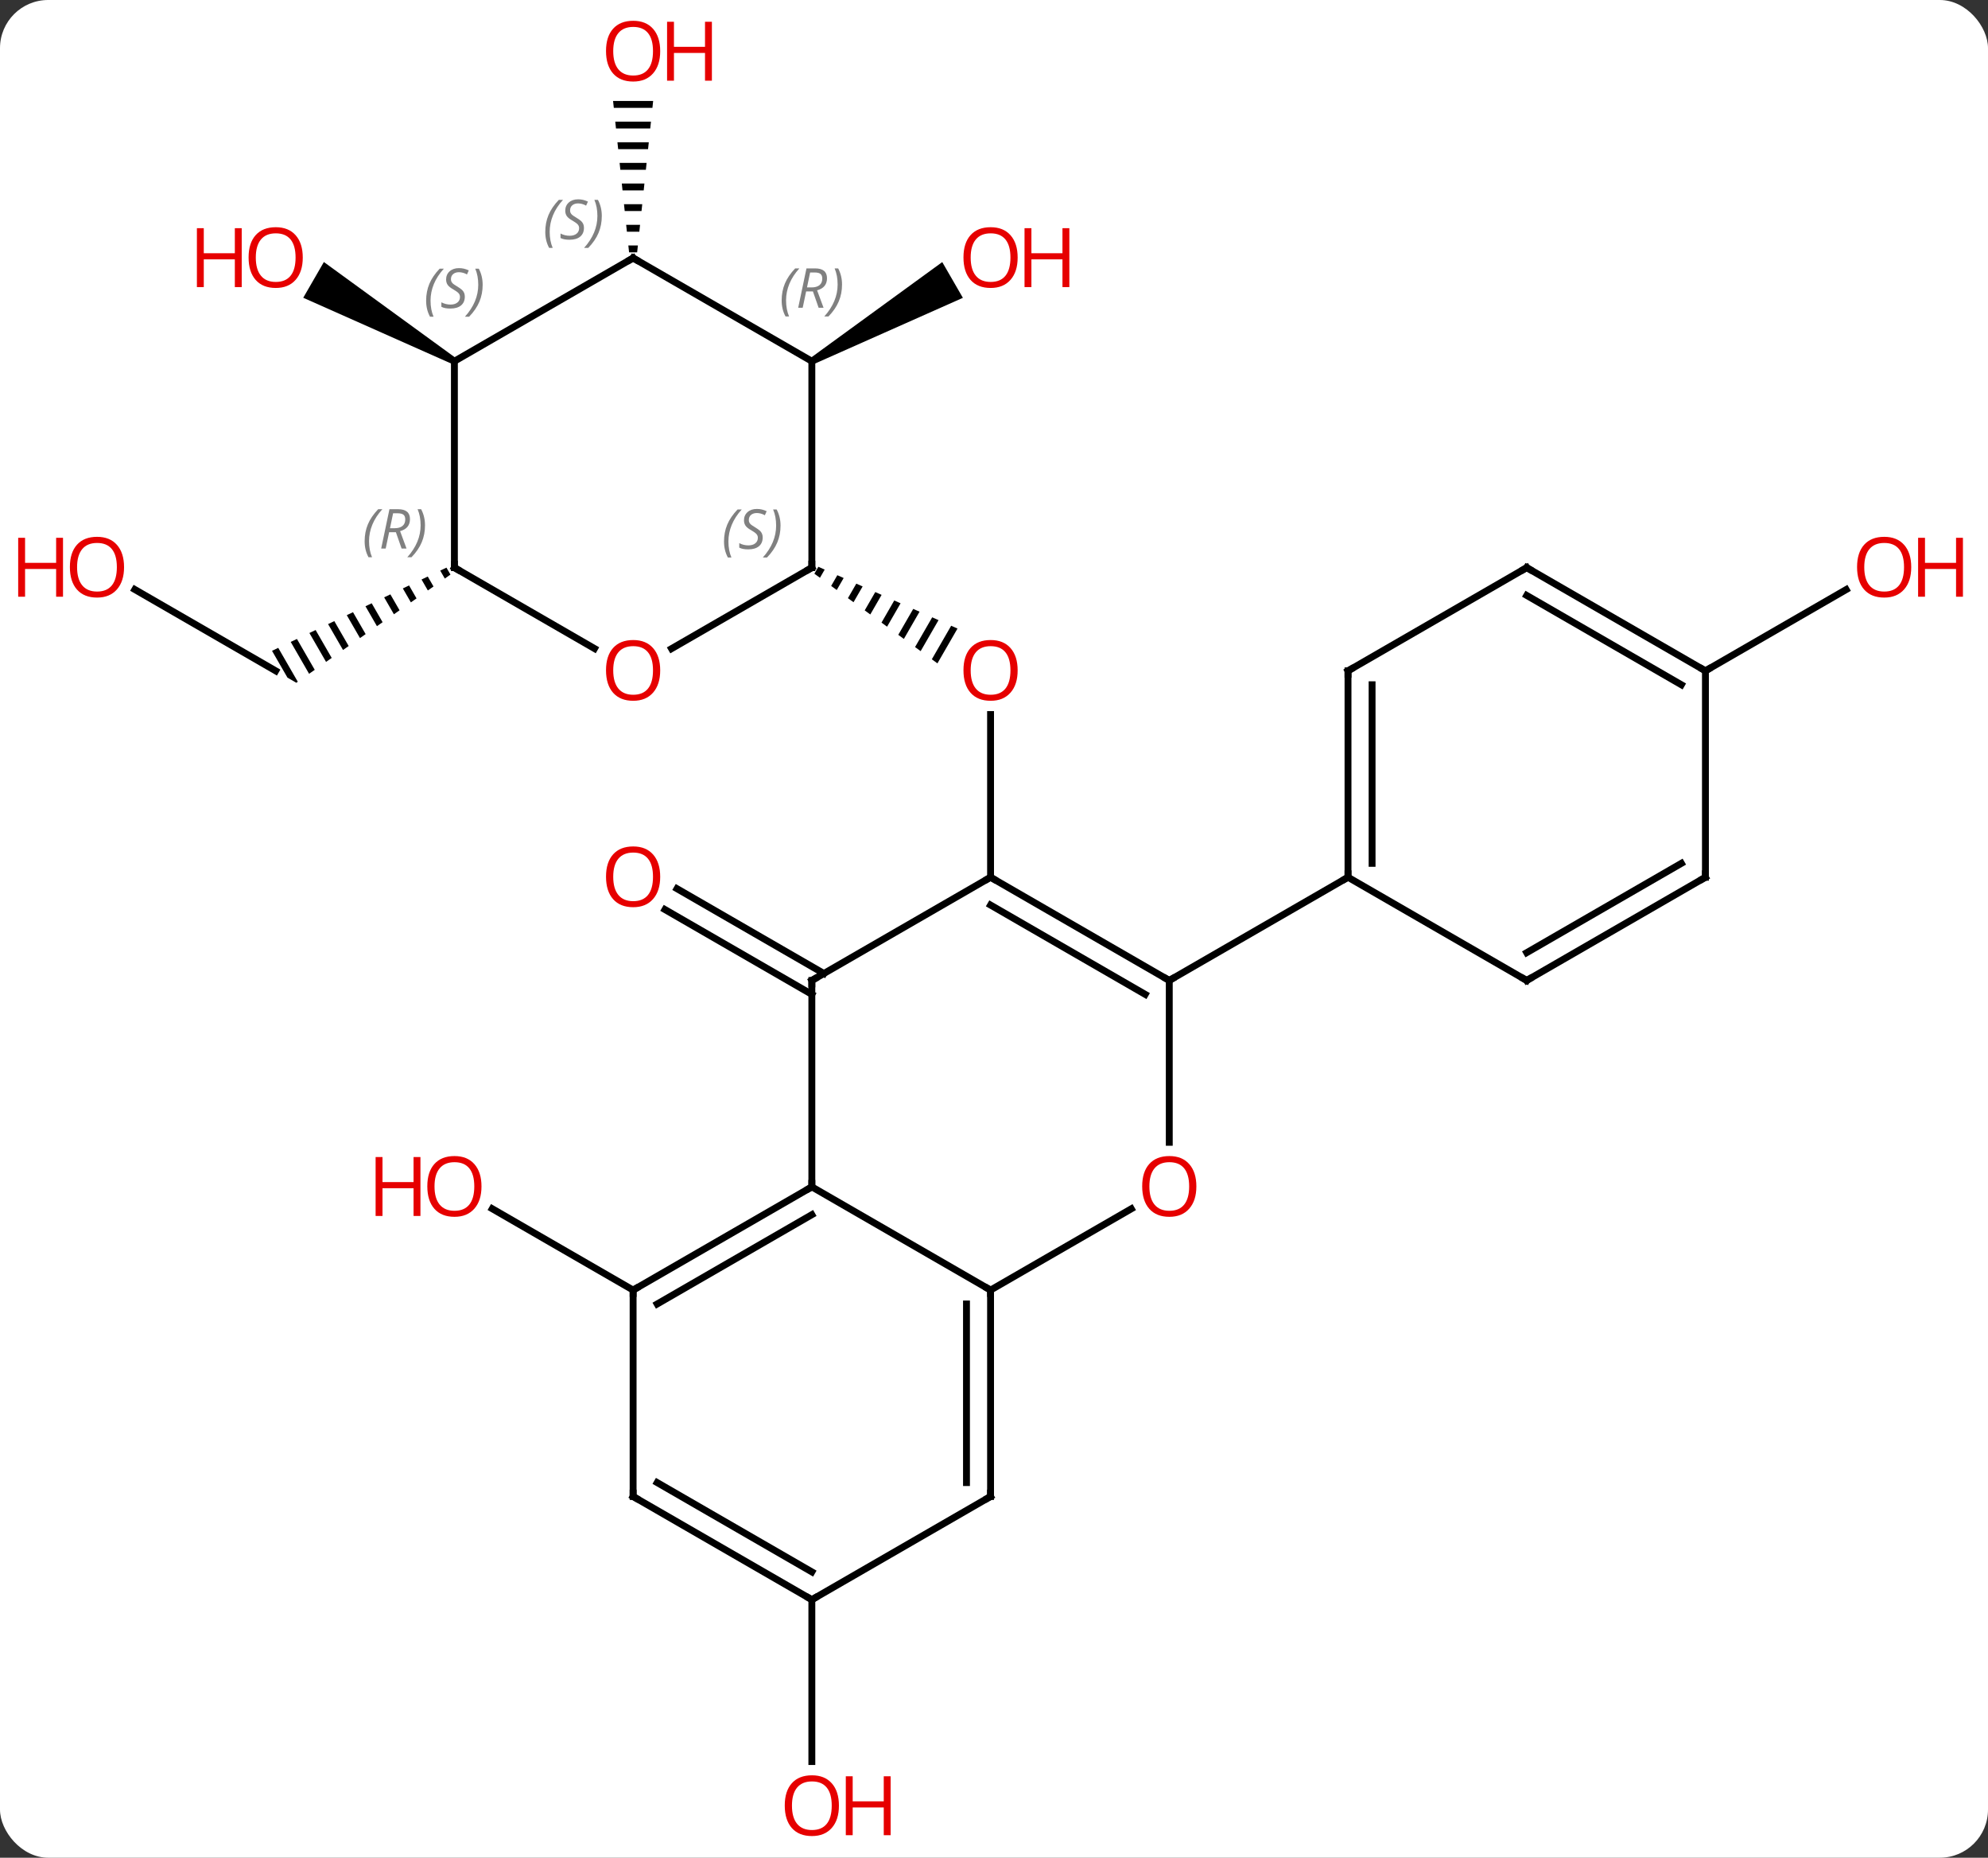 <svg width="289" viewBox="0 0 289 270" style="fill-opacity:1; color-rendering:auto; color-interpolation:auto; text-rendering:auto; stroke:black; stroke-linecap:square; stroke-miterlimit:10; shape-rendering:auto; stroke-opacity:1; fill:black; stroke-dasharray:none; font-weight:normal; stroke-width:1; font-family:'Open Sans'; font-style:normal; stroke-linejoin:miter; font-size:12; stroke-dashoffset:0; image-rendering:auto;" height="270" class="cas-substance-image" xmlns:xlink="http://www.w3.org/1999/xlink" xmlns="http://www.w3.org/2000/svg"><rect x="0" y="0" width="289" height="270" fill="#333333" stroke="none"/><svg class="cas-substance-single-component"><rect y="0" x="0" width="289" stroke="none" ry="7" rx="7" height="270" fill="white" class="cas-substance-group"/><svg y="0" x="0" width="289" viewBox="0 0 289 270" style="fill:black;" height="270" class="cas-substance-single-component-image"><svg><g><g transform="translate(144,135)" style="text-rendering:geometricPrecision; color-rendering:optimizeQuality; color-interpolation:linearRGB; stroke-linecap:butt; image-rendering:optimizeQuality;"><line y2="9.521" y1="-2.806" x2="-25.98" x1="-47.332" style="fill:none;"/><line y2="6.49" y1="-5.837" x2="-24.23" x1="-45.583" style="fill:none;"/><line y2="52.5" y1="40.679" x2="-51.963" x1="-72.438" style="fill:none;"/><line y2="-7.5" y1="-31.148" x2="0" x1="0" style="fill:none;"/><path style="stroke:none;" d="M-25.033 -52.624 L-25.613 -51.618 L-25.613 -51.618 L-24.8 -51.025 L-24.114 -52.216 L-25.033 -52.624 ZM-22.275 -51.4 L-23.174 -49.841 L-23.174 -49.841 L-22.36 -49.248 L-22.36 -49.248 L-21.355 -50.992 L-21.355 -50.992 L-22.275 -51.4 ZM-19.517 -50.175 L-20.734 -48.064 L-20.734 -48.064 L-19.921 -47.472 L-19.921 -47.472 L-18.597 -49.767 L-18.597 -49.767 L-19.517 -50.175 ZM-16.758 -48.951 L-18.295 -46.287 L-18.295 -46.287 L-17.482 -45.695 L-17.482 -45.695 L-15.839 -48.543 L-15.839 -48.543 L-16.758 -48.951 ZM-14 -47.727 L-15.855 -44.51 L-15.855 -44.51 L-15.042 -43.918 L-15.042 -43.918 L-13.081 -47.319 L-13.081 -47.319 L-14 -47.727 ZM-11.242 -46.503 L-13.416 -42.733 L-13.416 -42.733 L-12.603 -42.141 L-12.603 -42.141 L-10.323 -46.095 L-10.323 -46.095 L-11.242 -46.503 ZM-8.484 -45.279 L-10.976 -40.956 L-10.163 -40.364 L-10.163 -40.364 L-7.564 -44.871 L-7.564 -44.871 L-8.484 -45.279 ZM-5.726 -44.055 L-8.537 -39.18 L-8.537 -39.18 L-7.724 -38.587 L-7.724 -38.587 L-4.806 -43.647 L-4.806 -43.647 L-5.726 -44.055 Z"/><line y2="97.5" y1="121.023" x2="-25.98" x1="-25.98" style="fill:none;"/><path style="stroke:none;" d="M-25.73 -82.067 L-26.23 -82.933 L-7.023 -96.909 L-4.023 -91.713 Z"/><line y2="-49.321" y1="-37.5" x2="-124.398" x1="-103.923" style="fill:none;"/><path style="stroke:none;" d="M-79.098 -52.501 L-80.004 -52.069 L-80.004 -52.069 L-79.337 -50.913 L-79.337 -50.913 L-78.515 -51.49 L-78.515 -51.49 L-79.098 -52.501 ZM-81.815 -51.206 L-82.721 -50.774 L-81.803 -49.183 L-81.803 -49.183 L-80.981 -49.76 L-81.815 -51.206 ZM-84.532 -49.91 L-85.438 -49.478 L-85.438 -49.478 L-84.27 -47.453 L-84.27 -47.453 L-83.448 -48.029 L-84.532 -49.91 ZM-87.249 -48.614 L-88.155 -48.182 L-86.736 -45.722 L-85.914 -46.299 L-87.249 -48.614 ZM-89.966 -47.319 L-90.872 -46.887 L-90.872 -46.887 L-89.202 -43.992 L-88.38 -44.569 L-88.38 -44.569 L-89.966 -47.319 ZM-92.683 -46.023 L-93.588 -45.591 L-91.668 -42.261 L-90.846 -42.838 L-92.683 -46.023 ZM-95.4 -44.727 L-96.305 -44.295 L-96.305 -44.295 L-94.135 -40.531 L-94.135 -40.531 L-93.312 -41.108 L-95.4 -44.727 ZM-98.117 -43.432 L-99.022 -43 L-96.601 -38.8 L-96.601 -38.8 L-95.779 -39.377 L-98.117 -43.432 ZM-100.834 -42.136 L-101.739 -41.704 L-101.739 -41.704 L-99.067 -37.07 L-98.245 -37.647 L-98.245 -37.647 L-100.834 -42.136 ZM-103.551 -40.84 L-104.456 -40.408 L-102.208 -36.51 L-100.923 -35.768 L-100.711 -35.916 L-103.551 -40.84 Z"/><path style="stroke:none;" d="M-54.876 -120.324 L-54.77 -119.324 L-49.156 -119.324 L-49.05 -120.324 ZM-54.559 -117.324 L-54.453 -116.324 L-49.473 -116.324 L-49.367 -117.324 ZM-54.242 -114.324 L-54.136 -113.324 L-49.79 -113.324 L-49.684 -114.324 ZM-53.924 -111.324 L-53.819 -110.324 L-50.107 -110.324 L-50.002 -111.324 ZM-53.607 -108.324 L-53.502 -107.324 L-50.424 -107.324 L-50.319 -108.324 ZM-53.29 -105.324 L-53.184 -104.324 L-50.742 -104.324 L-50.636 -105.324 ZM-52.973 -102.324 L-52.867 -101.324 L-51.059 -101.324 L-50.953 -102.324 ZM-52.656 -99.324 L-52.55 -98.324 L-51.376 -98.324 L-51.27 -99.324 Z"/><line y2="-37.5" y1="-49.311" x2="103.923" x1="124.38" style="fill:none;"/><path style="stroke:none;" d="M-77.693 -82.933 L-78.193 -82.067 L-99.918 -91.723 L-96.918 -96.919 Z"/><line y2="52.5" y1="37.5" x2="0" x1="-25.98" style="fill:none;"/><line y2="7.5" y1="37.5" x2="-25.98" x1="-25.98" style="fill:none;"/><line y2="52.5" y1="37.5" x2="-51.963" x1="-25.98" style="fill:none;"/><line y2="54.521" y1="41.541" x2="-48.463" x1="-25.98" style="fill:none;"/><line y2="40.689" y1="52.5" x2="20.457" x1="0" style="fill:none;"/><line y2="82.5" y1="52.5" x2="0" x1="0" style="fill:none;"/><line y2="80.479" y1="54.521" x2="-3.5" x1="-3.5" style="fill:none;"/><line y2="-7.5" y1="7.5" x2="0" x1="-25.98" style="fill:none;"/><line y2="82.5" y1="52.5" x2="-51.963" x1="-51.963" style="fill:none;"/><line y2="7.5" y1="31.023" x2="25.98" x1="25.98" style="fill:none;"/><line y2="97.5" y1="82.5" x2="-25.98" x1="0" style="fill:none;"/><line y2="7.5" y1="-7.5" x2="25.98" x1="0" style="fill:none;"/><line y2="9.521" y1="-3.458" x2="22.48" x1="-0" style="fill:none;"/><line y2="97.5" y1="82.5" x2="-25.98" x1="-51.963" style="fill:none;"/><line y2="93.459" y1="80.479" x2="-25.98" x1="-48.463" style="fill:none;"/><line y2="-7.5" y1="7.5" x2="51.963" x1="25.98" style="fill:none;"/><line y2="-37.5" y1="-7.5" x2="51.963" x1="51.963" style="fill:none;"/><line y2="-35.479" y1="-9.521" x2="55.463" x1="55.463" style="fill:none;"/><line y2="7.5" y1="-7.5" x2="77.943" x1="51.963" style="fill:none;"/><line y2="-52.5" y1="-37.5" x2="77.943" x1="51.963" style="fill:none;"/><line y2="-7.5" y1="7.5" x2="103.923" x1="77.943" style="fill:none;"/><line y2="-9.521" y1="3.458" x2="100.423" x1="77.943" style="fill:none;"/><line y2="-37.5" y1="-52.5" x2="103.923" x1="77.943" style="fill:none;"/><line y2="-35.479" y1="-48.459" x2="100.423" x1="77.943" style="fill:none;"/><line y2="-37.5" y1="-7.5" x2="103.923" x1="103.923" style="fill:none;"/><line y2="-40.726" y1="-52.5" x2="-46.375" x1="-25.98" style="fill:none;"/><line y2="-82.5" y1="-52.5" x2="-25.98" x1="-25.98" style="fill:none;"/><line y2="-52.5" y1="-40.741" x2="-77.943" x1="-57.577" style="fill:none;"/><line y2="-97.5" y1="-82.5" x2="-51.963" x1="-25.98" style="fill:none;"/><line y2="-82.5" y1="-52.5" x2="-77.943" x1="-77.943" style="fill:none;"/><line y2="-82.5" y1="-97.5" x2="-77.943" x1="-51.963" style="fill:none;"/></g><g transform="translate(144,135)" style="fill:rgb(230,0,0); text-rendering:geometricPrecision; color-rendering:optimizeQuality; image-rendering:optimizeQuality; font-family:'Open Sans'; stroke:rgb(230,0,0); color-interpolation:linearRGB;"><path style="stroke:none;" d="M-48.026 -7.57 Q-48.026 -5.508 -49.065 -4.328 Q-50.104 -3.148 -51.947 -3.148 Q-53.838 -3.148 -54.869 -4.312 Q-55.901 -5.477 -55.901 -7.586 Q-55.901 -9.68 -54.869 -10.828 Q-53.838 -11.977 -51.947 -11.977 Q-50.088 -11.977 -49.057 -10.805 Q-48.026 -9.633 -48.026 -7.57 ZM-54.854 -7.57 Q-54.854 -5.836 -54.111 -4.93 Q-53.369 -4.023 -51.947 -4.023 Q-50.526 -4.023 -49.799 -4.922 Q-49.072 -5.82 -49.072 -7.57 Q-49.072 -9.305 -49.799 -10.195 Q-50.526 -11.086 -51.947 -11.086 Q-53.369 -11.086 -54.111 -10.188 Q-54.854 -9.289 -54.854 -7.57 Z"/><path style="stroke:none;" d="M-74.005 37.43 Q-74.005 39.492 -75.045 40.672 Q-76.084 41.852 -77.927 41.852 Q-79.818 41.852 -80.849 40.688 Q-81.88 39.523 -81.88 37.414 Q-81.88 35.32 -80.849 34.172 Q-79.818 33.023 -77.927 33.023 Q-76.068 33.023 -75.037 34.195 Q-74.005 35.367 -74.005 37.43 ZM-80.834 37.43 Q-80.834 39.164 -80.091 40.07 Q-79.349 40.977 -77.927 40.977 Q-76.505 40.977 -75.779 40.078 Q-75.052 39.18 -75.052 37.43 Q-75.052 35.695 -75.779 34.805 Q-76.505 33.914 -77.927 33.914 Q-79.349 33.914 -80.091 34.812 Q-80.834 35.711 -80.834 37.43 Z"/><path style="stroke:none;" d="M-82.88 41.727 L-83.88 41.727 L-83.88 37.695 L-88.396 37.695 L-88.396 41.727 L-89.396 41.727 L-89.396 33.164 L-88.396 33.164 L-88.396 36.805 L-83.88 36.805 L-83.88 33.164 L-82.88 33.164 L-82.88 41.727 Z"/><path style="stroke:none;" d="M3.938 -37.57 Q3.938 -35.508 2.898 -34.328 Q1.859 -33.148 0.016 -33.148 Q-1.875 -33.148 -2.906 -34.312 Q-3.938 -35.477 -3.938 -37.586 Q-3.938 -39.68 -2.906 -40.828 Q-1.875 -41.977 0.016 -41.977 Q1.875 -41.977 2.906 -40.805 Q3.938 -39.633 3.938 -37.57 ZM-2.891 -37.57 Q-2.891 -35.836 -2.148 -34.93 Q-1.406 -34.023 0.016 -34.023 Q1.438 -34.023 2.164 -34.922 Q2.891 -35.82 2.891 -37.57 Q2.891 -39.305 2.164 -40.195 Q1.438 -41.086 0.016 -41.086 Q-1.406 -41.086 -2.148 -40.188 Q-2.891 -39.289 -2.891 -37.57 Z"/><path style="stroke:none;" d="M-22.043 127.43 Q-22.043 129.492 -23.082 130.672 Q-24.121 131.852 -25.964 131.852 Q-27.855 131.852 -28.886 130.688 Q-29.918 129.523 -29.918 127.414 Q-29.918 125.32 -28.886 124.172 Q-27.855 123.023 -25.964 123.023 Q-24.105 123.023 -23.074 124.195 Q-22.043 125.367 -22.043 127.43 ZM-28.871 127.43 Q-28.871 129.164 -28.128 130.07 Q-27.386 130.977 -25.964 130.977 Q-24.543 130.977 -23.816 130.078 Q-23.089 129.18 -23.089 127.43 Q-23.089 125.695 -23.816 124.805 Q-24.543 123.914 -25.964 123.914 Q-27.386 123.914 -28.128 124.812 Q-28.871 125.711 -28.871 127.43 Z"/><path style="stroke:none;" d="M-14.527 131.727 L-15.527 131.727 L-15.527 127.695 L-20.043 127.695 L-20.043 131.727 L-21.043 131.727 L-21.043 123.164 L-20.043 123.164 L-20.043 126.805 L-15.527 126.805 L-15.527 123.164 L-14.527 123.164 L-14.527 131.727 Z"/><path style="stroke:none;" d="M3.938 -97.57 Q3.938 -95.508 2.898 -94.328 Q1.859 -93.148 0.016 -93.148 Q-1.875 -93.148 -2.906 -94.312 Q-3.938 -95.477 -3.938 -97.586 Q-3.938 -99.68 -2.906 -100.828 Q-1.875 -101.977 0.016 -101.977 Q1.875 -101.977 2.906 -100.805 Q3.938 -99.633 3.938 -97.57 ZM-2.891 -97.57 Q-2.891 -95.836 -2.148 -94.93 Q-1.406 -94.023 0.016 -94.023 Q1.438 -94.023 2.164 -94.922 Q2.891 -95.82 2.891 -97.57 Q2.891 -99.305 2.164 -100.195 Q1.438 -101.086 0.016 -101.086 Q-1.406 -101.086 -2.148 -100.188 Q-2.891 -99.289 -2.891 -97.57 Z"/><path style="stroke:none;" d="M11.453 -93.273 L10.453 -93.273 L10.453 -97.305 L5.938 -97.305 L5.938 -93.273 L4.938 -93.273 L4.938 -101.836 L5.938 -101.836 L5.938 -98.195 L10.453 -98.195 L10.453 -101.836 L11.453 -101.836 L11.453 -93.273 Z"/><path style="stroke:none;" d="M-125.966 -52.57 Q-125.966 -50.508 -127.005 -49.328 Q-128.044 -48.148 -129.887 -48.148 Q-131.778 -48.148 -132.809 -49.312 Q-133.84 -50.477 -133.84 -52.586 Q-133.84 -54.68 -132.809 -55.828 Q-131.778 -56.977 -129.887 -56.977 Q-128.028 -56.977 -126.997 -55.805 Q-125.966 -54.633 -125.966 -52.57 ZM-132.794 -52.57 Q-132.794 -50.836 -132.051 -49.93 Q-131.309 -49.023 -129.887 -49.023 Q-128.465 -49.023 -127.739 -49.922 Q-127.012 -50.82 -127.012 -52.57 Q-127.012 -54.305 -127.739 -55.195 Q-128.465 -56.086 -129.887 -56.086 Q-131.309 -56.086 -132.051 -55.188 Q-132.794 -54.289 -132.794 -52.57 Z"/><path style="stroke:none;" d="M-134.84 -48.273 L-135.84 -48.273 L-135.84 -52.305 L-140.356 -52.305 L-140.356 -48.273 L-141.356 -48.273 L-141.356 -56.836 L-140.356 -56.836 L-140.356 -53.195 L-135.84 -53.195 L-135.84 -56.836 L-134.84 -56.836 L-134.84 -48.273 Z"/><path style="stroke:none;" d="M-48.026 -127.57 Q-48.026 -125.508 -49.065 -124.328 Q-50.104 -123.148 -51.947 -123.148 Q-53.838 -123.148 -54.869 -124.312 Q-55.901 -125.477 -55.901 -127.586 Q-55.901 -129.68 -54.869 -130.828 Q-53.838 -131.977 -51.947 -131.977 Q-50.088 -131.977 -49.057 -130.805 Q-48.026 -129.633 -48.026 -127.57 ZM-54.854 -127.57 Q-54.854 -125.836 -54.111 -124.93 Q-53.369 -124.023 -51.947 -124.023 Q-50.526 -124.023 -49.799 -124.922 Q-49.072 -125.82 -49.072 -127.57 Q-49.072 -129.305 -49.799 -130.195 Q-50.526 -131.086 -51.947 -131.086 Q-53.369 -131.086 -54.111 -130.188 Q-54.854 -129.289 -54.854 -127.57 Z"/><path style="stroke:none;" d="M-40.51 -123.273 L-41.51 -123.273 L-41.51 -127.305 L-46.026 -127.305 L-46.026 -123.273 L-47.026 -123.273 L-47.026 -131.836 L-46.026 -131.836 L-46.026 -128.195 L-41.51 -128.195 L-41.51 -131.836 L-40.51 -131.836 L-40.51 -123.273 Z"/><path style="stroke:none;" d="M133.84 -52.57 Q133.84 -50.508 132.801 -49.328 Q131.762 -48.148 129.919 -48.148 Q128.028 -48.148 126.997 -49.312 Q125.966 -50.477 125.966 -52.586 Q125.966 -54.68 126.997 -55.828 Q128.028 -56.977 129.919 -56.977 Q131.778 -56.977 132.809 -55.805 Q133.84 -54.633 133.84 -52.57 ZM127.012 -52.57 Q127.012 -50.836 127.755 -49.93 Q128.497 -49.023 129.919 -49.023 Q131.34 -49.023 132.067 -49.922 Q132.794 -50.82 132.794 -52.57 Q132.794 -54.305 132.067 -55.195 Q131.34 -56.086 129.919 -56.086 Q128.497 -56.086 127.755 -55.188 Q127.012 -54.289 127.012 -52.57 Z"/><path style="stroke:none;" d="M141.356 -48.273 L140.356 -48.273 L140.356 -52.305 L135.84 -52.305 L135.84 -48.273 L134.84 -48.273 L134.84 -56.836 L135.84 -56.836 L135.84 -53.195 L140.356 -53.195 L140.356 -56.836 L141.356 -56.836 L141.356 -48.273 Z"/><path style="stroke:none;" d="M-99.986 -97.57 Q-99.986 -95.508 -101.025 -94.328 Q-102.064 -93.148 -103.907 -93.148 Q-105.798 -93.148 -106.829 -94.312 Q-107.861 -95.477 -107.861 -97.586 Q-107.861 -99.68 -106.829 -100.828 Q-105.798 -101.977 -103.907 -101.977 Q-102.048 -101.977 -101.017 -100.805 Q-99.986 -99.633 -99.986 -97.57 ZM-106.814 -97.57 Q-106.814 -95.836 -106.071 -94.93 Q-105.329 -94.023 -103.907 -94.023 Q-102.486 -94.023 -101.759 -94.922 Q-101.032 -95.82 -101.032 -97.57 Q-101.032 -99.305 -101.759 -100.195 Q-102.486 -101.086 -103.907 -101.086 Q-105.329 -101.086 -106.071 -100.188 Q-106.814 -99.289 -106.814 -97.57 Z"/><path style="stroke:none;" d="M-108.861 -93.273 L-109.861 -93.273 L-109.861 -97.305 L-114.376 -97.305 L-114.376 -93.273 L-115.376 -93.273 L-115.376 -101.836 L-114.376 -101.836 L-114.376 -98.195 L-109.861 -98.195 L-109.861 -101.836 L-108.861 -101.836 L-108.861 -93.273 Z"/></g><g transform="translate(144,135)" style="stroke-linecap:butt; text-rendering:geometricPrecision; color-rendering:optimizeQuality; image-rendering:optimizeQuality; font-family:'Open Sans'; color-interpolation:linearRGB; stroke-miterlimit:5;"><path style="fill:none;" d="M-26.413 37.75 L-25.98 37.5 L-25.98 37"/><path style="fill:none;" d="M-0 53 L0 52.5 L-0.433 52.25"/><path style="fill:none;" d="M-25.98 8 L-25.98 7.5 L-25.547 7.25"/><path style="fill:none;" d="M-51.53 52.25 L-51.963 52.5 L-51.963 53"/><path style="fill:rgb(230,0,0); stroke:none;" d="M29.918 37.43 Q29.918 39.492 28.878 40.672 Q27.839 41.852 25.996 41.852 Q24.105 41.852 23.074 40.688 Q22.043 39.523 22.043 37.414 Q22.043 35.32 23.074 34.172 Q24.105 33.023 25.996 33.023 Q27.855 33.023 28.886 34.195 Q29.918 35.367 29.918 37.43 ZM23.089 37.43 Q23.089 39.164 23.832 40.07 Q24.574 40.977 25.996 40.977 Q27.418 40.977 28.144 40.078 Q28.871 39.18 28.871 37.43 Q28.871 35.695 28.144 34.805 Q27.418 33.914 25.996 33.914 Q24.574 33.914 23.832 34.812 Q23.089 35.711 23.089 37.43 Z"/><path style="fill:none;" d="M0 82 L0 82.5 L-0.433 82.75"/><path style="fill:none;" d="M0.433 -7.25 L0 -7.5 L-0.433 -7.25"/><path style="fill:none;" d="M-51.963 82 L-51.963 82.5 L-51.53 82.75"/><path style="fill:none;" d="M25.547 7.25 L25.98 7.5 L26.413 7.25"/><path style="fill:none;" d="M-26.413 97.25 L-25.98 97.5 L-25.547 97.25"/><path style="fill:none;" d="M51.963 -8 L51.963 -7.5 L51.53 -7.25"/><path style="fill:none;" d="M51.963 -37 L51.963 -37.5 L52.396 -37.75"/><path style="fill:none;" d="M77.51 7.25 L77.943 7.5 L78.376 7.25"/><path style="fill:none;" d="M77.51 -52.25 L77.943 -52.5 L78.376 -52.25"/><path style="fill:none;" d="M103.49 -7.25 L103.923 -7.5 L103.923 -8"/><path style="fill:none;" d="M103.49 -37.75 L103.923 -37.5 L104.356 -37.75"/><path style="fill:none;" d="M-26.413 -52.25 L-25.98 -52.5 L-25.98 -53"/></g><g transform="translate(144,135)" style="stroke-linecap:butt; font-size:8.4px; fill:gray; text-rendering:geometricPrecision; image-rendering:optimizeQuality; color-rendering:optimizeQuality; font-family:'Open Sans'; font-style:italic; stroke:gray; color-interpolation:linearRGB; stroke-miterlimit:5;"><path style="stroke:none;" d="M-38.749 -56.297 Q-38.749 -57.625 -38.28 -58.75 Q-37.811 -59.875 -36.78 -60.953 L-36.171 -60.953 Q-37.139 -59.891 -37.624 -58.719 Q-38.108 -57.547 -38.108 -56.312 Q-38.108 -54.984 -37.671 -53.969 L-38.186 -53.969 Q-38.749 -55 -38.749 -56.297 ZM-33.126 -56.891 Q-33.126 -56.062 -33.673 -55.609 Q-34.22 -55.156 -35.22 -55.156 Q-35.626 -55.156 -35.939 -55.211 Q-36.251 -55.266 -36.532 -55.406 L-36.532 -56.062 Q-35.907 -55.734 -35.204 -55.734 Q-34.579 -55.734 -34.204 -56.031 Q-33.829 -56.328 -33.829 -56.844 Q-33.829 -57.156 -34.032 -57.383 Q-34.236 -57.609 -34.798 -57.937 Q-35.392 -58.266 -35.618 -58.594 Q-35.845 -58.922 -35.845 -59.375 Q-35.845 -60.109 -35.329 -60.57 Q-34.814 -61.031 -33.97 -61.031 Q-33.595 -61.031 -33.259 -60.953 Q-32.923 -60.875 -32.548 -60.703 L-32.814 -60.109 Q-33.064 -60.266 -33.384 -60.352 Q-33.704 -60.437 -33.97 -60.437 Q-34.501 -60.437 -34.822 -60.164 Q-35.142 -59.891 -35.142 -59.422 Q-35.142 -59.219 -35.072 -59.07 Q-35.001 -58.922 -34.861 -58.789 Q-34.72 -58.656 -34.298 -58.406 Q-33.736 -58.062 -33.532 -57.867 Q-33.329 -57.672 -33.228 -57.437 Q-33.126 -57.203 -33.126 -56.891 ZM-30.532 -58.609 Q-30.532 -57.281 -31.008 -56.148 Q-31.485 -55.016 -32.501 -53.969 L-33.11 -53.969 Q-31.172 -56.125 -31.172 -58.609 Q-31.172 -59.937 -31.61 -60.953 L-31.094 -60.953 Q-30.532 -59.891 -30.532 -58.609 Z"/></g><g transform="translate(144,135)" style="stroke-linecap:butt; fill:rgb(230,0,0); text-rendering:geometricPrecision; color-rendering:optimizeQuality; image-rendering:optimizeQuality; font-family:'Open Sans'; stroke:rgb(230,0,0); color-interpolation:linearRGB; stroke-miterlimit:5;"><path style="stroke:none;" d="M-48.026 -37.57 Q-48.026 -35.508 -49.065 -34.328 Q-50.104 -33.148 -51.947 -33.148 Q-53.838 -33.148 -54.869 -34.312 Q-55.901 -35.477 -55.901 -37.586 Q-55.901 -39.68 -54.869 -40.828 Q-53.838 -41.977 -51.947 -41.977 Q-50.088 -41.977 -49.057 -40.805 Q-48.026 -39.633 -48.026 -37.57 ZM-54.854 -37.57 Q-54.854 -35.836 -54.111 -34.93 Q-53.369 -34.023 -51.947 -34.023 Q-50.526 -34.023 -49.799 -34.922 Q-49.072 -35.82 -49.072 -37.57 Q-49.072 -39.305 -49.799 -40.195 Q-50.526 -41.086 -51.947 -41.086 Q-53.369 -41.086 -54.111 -40.188 Q-54.854 -39.289 -54.854 -37.57 Z"/></g><g transform="translate(144,135)" style="stroke-linecap:butt; font-size:8.4px; fill:gray; text-rendering:geometricPrecision; image-rendering:optimizeQuality; color-rendering:optimizeQuality; font-family:'Open Sans'; font-style:italic; stroke:gray; color-interpolation:linearRGB; stroke-miterlimit:5;"><path style="stroke:none;" d="M-30.369 -91.336 Q-30.369 -92.664 -29.9 -93.789 Q-29.431 -94.914 -28.4 -95.992 L-27.791 -95.992 Q-28.759 -94.93 -29.244 -93.758 Q-29.728 -92.586 -29.728 -91.352 Q-29.728 -90.023 -29.291 -89.008 L-29.806 -89.008 Q-30.369 -90.039 -30.369 -91.336 ZM-26.809 -92.648 L-27.309 -90.273 L-27.965 -90.273 L-26.762 -95.992 L-25.512 -95.992 Q-23.778 -95.992 -23.778 -94.555 Q-23.778 -93.195 -25.215 -92.805 L-24.278 -90.273 L-24.996 -90.273 L-25.825 -92.648 L-26.809 -92.648 ZM-26.231 -95.398 Q-26.621 -93.477 -26.684 -93.227 L-26.028 -93.227 Q-25.278 -93.227 -24.871 -93.555 Q-24.465 -93.883 -24.465 -94.508 Q-24.465 -94.977 -24.723 -95.188 Q-24.981 -95.398 -25.575 -95.398 L-26.231 -95.398 ZM-21.592 -93.648 Q-21.592 -92.32 -22.068 -91.188 Q-22.545 -90.055 -23.56 -89.008 L-24.17 -89.008 Q-22.232 -91.164 -22.232 -93.648 Q-22.232 -94.977 -22.67 -95.992 L-22.154 -95.992 Q-21.592 -94.93 -21.592 -93.648 Z"/><path style="fill:none; stroke:black;" d="M-77.51 -52.25 L-77.943 -52.5 L-77.943 -53"/><path style="stroke:none;" d="M-90.992 -56.336 Q-90.992 -57.664 -90.523 -58.789 Q-90.054 -59.914 -89.023 -60.992 L-88.414 -60.992 Q-89.382 -59.93 -89.867 -58.758 Q-90.351 -57.586 -90.351 -56.352 Q-90.351 -55.023 -89.914 -54.008 L-90.429 -54.008 Q-90.992 -55.039 -90.992 -56.336 ZM-87.432 -57.648 L-87.932 -55.273 L-88.588 -55.273 L-87.385 -60.992 L-86.135 -60.992 Q-84.4 -60.992 -84.4 -59.555 Q-84.4 -58.195 -85.838 -57.805 L-84.9 -55.273 L-85.619 -55.273 L-86.447 -57.648 L-87.432 -57.648 ZM-86.854 -60.398 Q-87.244 -58.477 -87.307 -58.227 L-86.65 -58.227 Q-85.9 -58.227 -85.494 -58.555 Q-85.088 -58.883 -85.088 -59.508 Q-85.088 -59.977 -85.346 -60.188 Q-85.604 -60.398 -86.197 -60.398 L-86.854 -60.398 ZM-82.215 -58.648 Q-82.215 -57.32 -82.691 -56.188 Q-83.168 -55.055 -84.183 -54.008 L-84.793 -54.008 Q-82.855 -56.164 -82.855 -58.648 Q-82.855 -59.977 -83.293 -60.992 L-82.777 -60.992 Q-82.215 -59.93 -82.215 -58.648 Z"/><path style="fill:none; stroke:black;" d="M-51.53 -97.25 L-51.963 -97.5 L-52.396 -97.25"/><path style="stroke:none;" d="M-64.732 -101.297 Q-64.732 -102.625 -64.263 -103.75 Q-63.794 -104.875 -62.763 -105.953 L-62.154 -105.953 Q-63.123 -104.891 -63.607 -103.719 Q-64.091 -102.547 -64.091 -101.312 Q-64.091 -99.984 -63.654 -98.969 L-64.169 -98.969 Q-64.732 -100 -64.732 -101.297 ZM-59.109 -101.891 Q-59.109 -101.062 -59.656 -100.609 Q-60.203 -100.156 -61.203 -100.156 Q-61.609 -100.156 -61.922 -100.211 Q-62.234 -100.266 -62.516 -100.406 L-62.516 -101.062 Q-61.891 -100.734 -61.187 -100.734 Q-60.562 -100.734 -60.187 -101.031 Q-59.812 -101.328 -59.812 -101.844 Q-59.812 -102.156 -60.016 -102.383 Q-60.219 -102.609 -60.781 -102.937 Q-61.375 -103.266 -61.602 -103.594 Q-61.828 -103.922 -61.828 -104.375 Q-61.828 -105.109 -61.312 -105.57 Q-60.797 -106.031 -59.953 -106.031 Q-59.578 -106.031 -59.242 -105.953 Q-58.906 -105.875 -58.531 -105.703 L-58.797 -105.109 Q-59.047 -105.266 -59.367 -105.352 Q-59.687 -105.437 -59.953 -105.437 Q-60.484 -105.437 -60.805 -105.164 Q-61.125 -104.891 -61.125 -104.422 Q-61.125 -104.219 -61.055 -104.07 Q-60.984 -103.922 -60.844 -103.789 Q-60.703 -103.656 -60.281 -103.406 Q-59.719 -103.062 -59.516 -102.867 Q-59.312 -102.672 -59.211 -102.437 Q-59.109 -102.203 -59.109 -101.891 ZM-56.515 -103.609 Q-56.515 -102.281 -56.991 -101.148 Q-57.468 -100.016 -58.484 -98.969 L-59.093 -98.969 Q-57.155 -101.125 -57.155 -103.609 Q-57.155 -104.937 -57.593 -105.953 L-57.077 -105.953 Q-56.515 -104.891 -56.515 -103.609 Z"/><path style="stroke:none;" d="M-82.052 -91.297 Q-82.052 -92.625 -81.583 -93.75 Q-81.114 -94.875 -80.083 -95.953 L-79.473 -95.953 Q-80.442 -94.891 -80.927 -93.719 Q-81.411 -92.547 -81.411 -91.312 Q-81.411 -89.984 -80.973 -88.969 L-81.489 -88.969 Q-82.052 -90 -82.052 -91.297 ZM-76.429 -91.891 Q-76.429 -91.062 -76.976 -90.609 Q-77.523 -90.156 -78.523 -90.156 Q-78.929 -90.156 -79.242 -90.211 Q-79.554 -90.266 -79.835 -90.406 L-79.835 -91.062 Q-79.21 -90.734 -78.507 -90.734 Q-77.882 -90.734 -77.507 -91.031 Q-77.132 -91.328 -77.132 -91.844 Q-77.132 -92.156 -77.335 -92.383 Q-77.538 -92.609 -78.101 -92.938 Q-78.695 -93.266 -78.921 -93.594 Q-79.148 -93.922 -79.148 -94.375 Q-79.148 -95.109 -78.632 -95.57 Q-78.117 -96.031 -77.273 -96.031 Q-76.898 -96.031 -76.562 -95.953 Q-76.226 -95.875 -75.851 -95.703 L-76.117 -95.109 Q-76.367 -95.266 -76.687 -95.352 Q-77.007 -95.438 -77.273 -95.438 Q-77.804 -95.438 -78.124 -95.164 Q-78.445 -94.891 -78.445 -94.422 Q-78.445 -94.219 -78.374 -94.07 Q-78.304 -93.922 -78.163 -93.789 Q-78.023 -93.656 -77.601 -93.406 Q-77.038 -93.062 -76.835 -92.867 Q-76.632 -92.672 -76.531 -92.438 Q-76.429 -92.203 -76.429 -91.891 ZM-73.835 -93.609 Q-73.835 -92.281 -74.311 -91.148 Q-74.788 -90.016 -75.803 -88.969 L-76.413 -88.969 Q-74.475 -91.125 -74.475 -93.609 Q-74.475 -94.938 -74.913 -95.953 L-74.397 -95.953 Q-73.835 -94.891 -73.835 -93.609 Z"/></g></g></svg></svg></svg></svg>